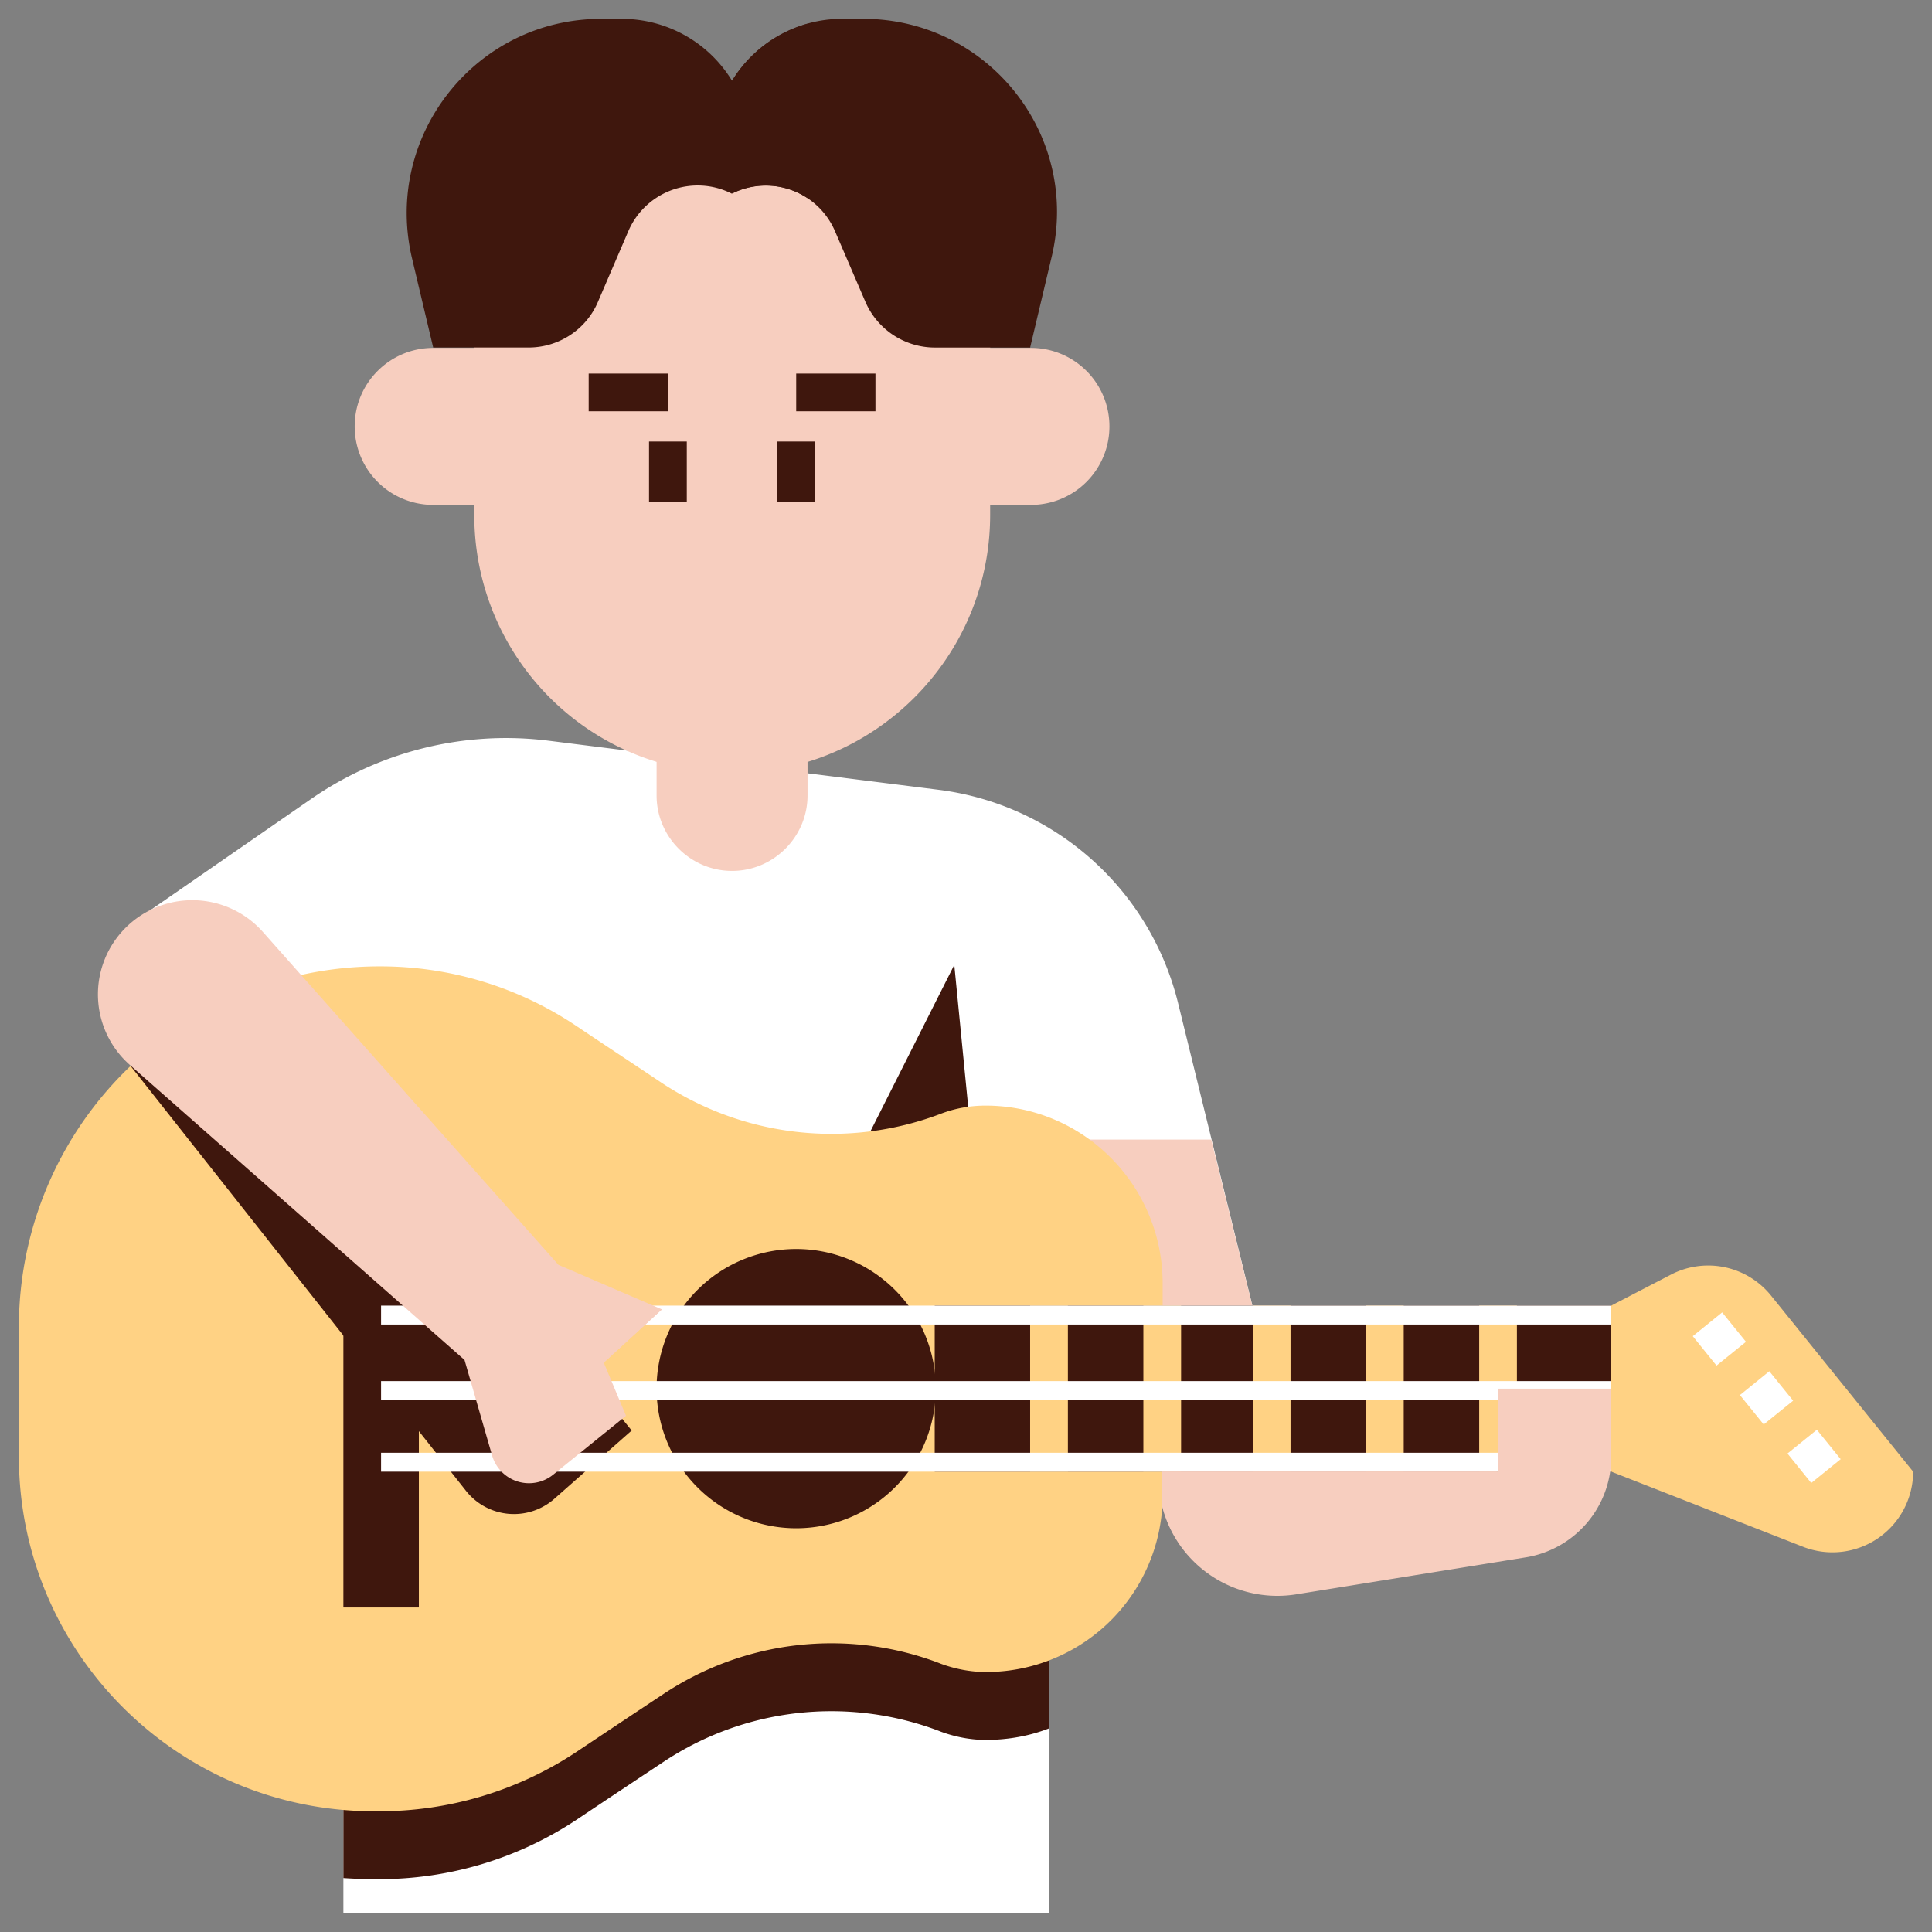 <svg width="46" height="46" fill="none" xmlns="http://www.w3.org/2000/svg"><rect width="100%" height="100%" fill="#808080" stroke="none"/><path d="M30.304 33.063h-5.327V45.55H8.176V29.846l-4.582-4.043v-4.142l3.818-2.641a8.15 8.15 0 0 1 5.651-1.384l9.281 1.168a6.739 6.739 0 0 1 5.705 5.077l2.255 9.181Z" fill="#fff"/><path d="m23.27 28.57-.549-5.597-2.82 5.597h3.369Z" fill="#3F170D"/><path d="M27.672 32.146a4.204 4.204 0 0 0-4.205-4.205c-.368 0-.728.063-1.078.198a7.33 7.33 0 0 1-6.657-.755c-.683-.458-1.393-.925-2.022-1.347a8.367 8.367 0 0 0-4.663-1.41c-1.86 0-3.585.592-4.986 1.598l4.115 3.621v14.87c.27.017.476.026.727.026h.117a8.49 8.49 0 0 0 4.7-1.41c.646-.432 1.374-.917 2.066-1.375a7.224 7.224 0 0 1 6.567-.746l.045.018c.341.126.71.198 1.078.198.53 0 1.06-.099 1.51-.279v-8.086h2.695v-.916h-.01Z" fill="#3F170D"/><path d="M23.719 27.133h5.12l1.465 5.93h-5.327l-1.258-5.93Z" fill="#F7CEBF"/><path d="M23.467 26.324c-.368 0-.727.063-1.078.198a7.33 7.33 0 0 1-6.657-.755c-.683-.458-1.393-.925-2.022-1.348a8.367 8.367 0 0 0-4.663-1.41A8.58 8.58 0 0 0 .45 31.598v3.082c0 4.663 3.783 8.445 8.455 8.445h.116a8.49 8.49 0 0 0 4.7-1.41c.646-.432 1.374-.917 2.066-1.375a7.224 7.224 0 0 1 6.567-.746l.045.018c.341.126.71.198 1.078.198a4.204 4.204 0 0 0 4.205-4.205v-5.067c-.01-2.327-1.896-4.214-4.214-4.214Z" fill="#FFD284"/><path d="m3.109 25.38 7.987 10.117a1.455 1.455 0 0 0 2.102.189l1.842-1.626-8.634-10.647a8.66 8.66 0 0 0-3.297 1.968ZM18.957 36.387a3.324 3.324 0 1 0 0-6.649 3.324 3.324 0 0 0 0 6.649Z" fill="#3F170D"/><path d="M22.254 31.086h17.951v3.953h-17.95v-3.953Z" fill="#3F170D"/><path d="M24.527 31.086h.899v3.953h-.899v-3.953ZM27.223 31.086h.898v3.953h-.898v-3.953ZM29.828 31.086h.899v3.953h-.899v-3.953ZM32.523 31.086h.899v3.953h-.899v-3.953ZM35.219 31.086h.898v3.953h-.898v-3.953Z" fill="#FFD284"/><path d="M8.176 27.852h1.797v10.421H8.176V27.852Z" fill="#3F170D"/><path d="M9.074 32.883h29.29v.449H9.073v-.45ZM9.074 31.086h29.29v.45H9.073v-.45ZM9.074 34.59h29.29v.45H9.073v-.45Z" fill="#fff"/><path d="M38.363 31.086v3.953l4.564 1.788a1.921 1.921 0 0 0 2.624-1.788l-3.387-4.196a1.922 1.922 0 0 0-2.381-.494l-1.42.737Z" fill="#FFD284"/><path d="m43.125 35.309-.566-.701.7-.566.567.7-.701.567Zm-1.132-1.393-.566-.7.7-.567.567.701-.701.566Zm-1.123-1.401-.566-.701.7-.566.567.7-.701.566Z" fill="#fff"/><path d="M19.227 18.04h-3.594v.9c0 .987.808 1.796 1.797 1.796.988 0 1.797-.809 1.797-1.797v-.898ZM13.297 30.116l2.462 1.06-1.384 1.267.53 1.266-1.734 1.402a.915.915 0 0 1-1.455-.458l-.656-2.273-7.97-7.026a2.238 2.238 0 0 1-.278-3.064 2.248 2.248 0 0 1 3.441-.108l7.044 7.934ZM35.668 35.04v-1.977h2.695v1.626a2.422 2.422 0 0 1-2.03 2.39l-5.463.88a2.832 2.832 0 0 1-3.198-2.084v-.836h7.996Z" fill="#F7CEBF"/><path d="m14.375 32.443-.485-1.15 1.869-.117-1.384 1.267ZM35.668 35.039h-7.996v.809c.117.449.332.844.61 1.168l7.386-1.977ZM17.43 12.021h7.115a1.867 1.867 0 0 0 1.87-1.869 1.867 1.867 0 0 0-1.87-1.868H17.43v3.737ZM17.43 12.021h-7.116a1.867 1.867 0 0 1-1.869-1.869c0-1.033.836-1.868 1.87-1.868h7.115v3.737Z" fill="#F7CEBF"/><path d="M17.43 18.409a6.139 6.139 0 0 1-6.137-6.136V2.704h12.282v9.569c-.009 3.387-2.758 6.136-6.145 6.136Z" fill="#F7CEBF"/><path d="M11.293 2.704h12.282v5.57H11.293v-5.57Z" fill="#F7CEBF"/><path d="M14.016 8.895h1.886v.898h-1.886v-.898ZM15.453 10.512h.899v1.437h-.899v-1.437ZM18.957 8.895h1.887v.898h-1.887v-.898ZM18.508 10.512h.898v1.437h-.898v-1.437ZM17.43 1.923A3.072 3.072 0 0 0 14.806.449h-.494C11.32.45 9.12 3.243 9.811 6.154l.503 2.12h2.273c.719 0 1.375-.43 1.653-1.095l.719-1.672a1.797 1.797 0 0 1 2.462-.898 1.797 1.797 0 0 1 2.461.898l.72 1.672a1.804 1.804 0 0 0 1.652 1.096h2.273l.503-2.12C25.75 3.242 23.54.448 20.547.448h-.494c-1.069 0-2.066.557-2.623 1.474Z" fill="#3F170D"/><path d="M17.43 4.609a1.802 1.802 0 0 1 1.797.108V.566a3.138 3.138 0 0 0-1.797 1.357v2.686Z" fill="#3F170D"/></svg>